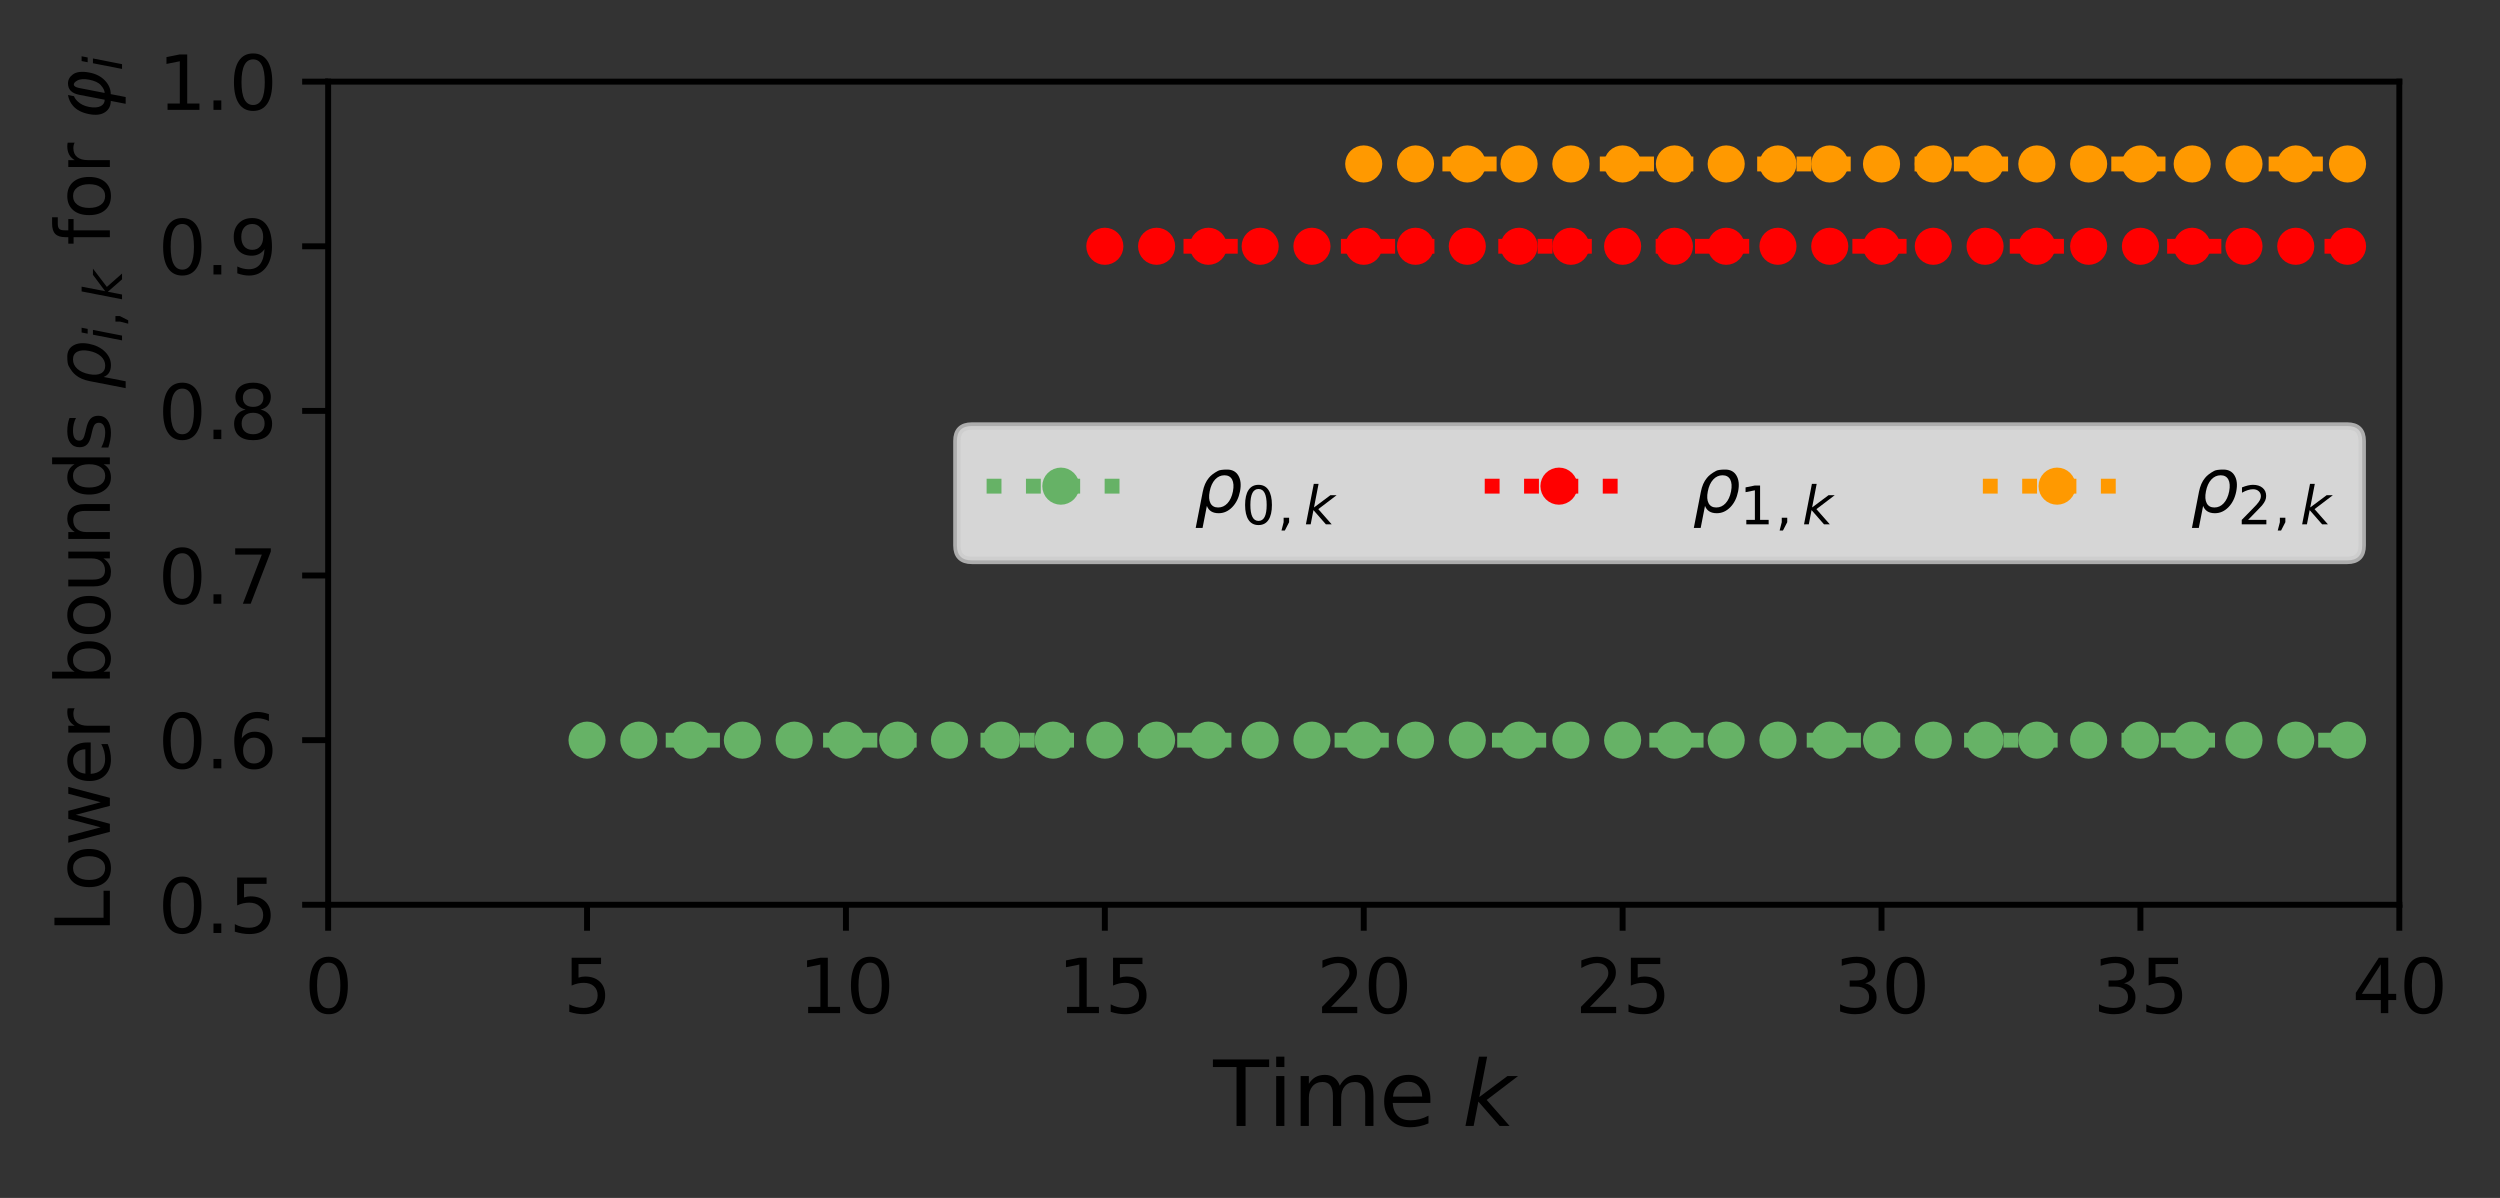 <?xml version="1.0" encoding="utf-8" standalone="no"?>
<!DOCTYPE svg PUBLIC "-//W3C//DTD SVG 1.1//EN"
  "http://www.w3.org/Graphics/SVG/1.1/DTD/svg11.dtd">
<svg xmlns:xlink="http://www.w3.org/1999/xlink" width="336.766pt" height="161.371pt" viewBox="0 0 336.766 161.371" xmlns="http://www.w3.org/2000/svg" version="1.1">
 <rect x="0" y="0" width="336.766" height="161.371" fill="#333333" stroke="none"/>
 <defs>
  <style type="text/css">*{stroke-linejoin: round; stroke-linecap: butt}</style>
 </defs>
 <g id="figure_1">
  <g id="patch_1">
   <path d="M 0 161.371 
L 336.766 161.371 
L 336.766 0 
L 0 0 
L 0 161.371 
z
" style="fill: none"/>
  </g>
  <g id="axes_1">
   <g id="patch_2">
    <path d="M 44.203 121.879 
L 323.203 121.879 
L 323.203 10.999 
L 44.203 10.999 
L 44.203 121.879 
z
" style="fill: none"/>
   </g>
   <g id="matplotlib.axis_1">
    <g id="xtick_1">
     <g id="line2d_1">
      <defs>
       <path id="md4a2bc2294" d="M 0 0 
L 0 3.5 
" style="stroke: #000000; stroke-width: 0.8"/>
      </defs>
      <g>
       <use xlink:href="#md4a2bc2294" x="44.203" y="121.879" style="stroke: #000000; stroke-width: 0.8"/>
      </g>
     </g>
     <g id="text_1">
      <!-- 0 -->
      <g transform="translate(41.022 136.478)scale(0.1 -0.1)">
       <defs>
        <path id="DejaVuSans-30" d="M 2034 4250 
Q 1547 4250 1301 3770 
Q 1056 3291 1056 2328 
Q 1056 1369 1301 889 
Q 1547 409 2034 409 
Q 2525 409 2770 889 
Q 3016 1369 3016 2328 
Q 3016 3291 2770 3770 
Q 2525 4250 2034 4250 
z
M 2034 4750 
Q 2819 4750 3233 4129 
Q 3647 3509 3647 2328 
Q 3647 1150 3233 529 
Q 2819 -91 2034 -91 
Q 1250 -91 836 529 
Q 422 1150 422 2328 
Q 422 3509 836 4129 
Q 1250 4750 2034 4750 
z
" transform="scale(0.016)"/>
       </defs>
       <use xlink:href="#DejaVuSans-30"/>
      </g>
     </g>
    </g>
    <g id="xtick_2">
     <g id="line2d_2">
      <g>
       <use xlink:href="#md4a2bc2294" x="79.078" y="121.879" style="stroke: #000000; stroke-width: 0.8"/>
      </g>
     </g>
     <g id="text_2">
      <!-- 5 -->
      <g transform="translate(75.897 136.478)scale(0.1 -0.1)">
       <defs>
        <path id="DejaVuSans-35" d="M 691 4666 
L 3169 4666 
L 3169 4134 
L 1269 4134 
L 1269 2991 
Q 1406 3038 1543 3061 
Q 1681 3084 1819 3084 
Q 2600 3084 3056 2656 
Q 3513 2228 3513 1497 
Q 3513 744 3044 326 
Q 2575 -91 1722 -91 
Q 1428 -91 1123 -41 
Q 819 9 494 109 
L 494 744 
Q 775 591 1075 516 
Q 1375 441 1709 441 
Q 2250 441 2565 725 
Q 2881 1009 2881 1497 
Q 2881 1984 2565 2268 
Q 2250 2553 1709 2553 
Q 1456 2553 1204 2497 
Q 953 2441 691 2322 
L 691 4666 
z
" transform="scale(0.016)"/>
       </defs>
       <use xlink:href="#DejaVuSans-35"/>
      </g>
     </g>
    </g>
    <g id="xtick_3">
     <g id="line2d_3">
      <g>
       <use xlink:href="#md4a2bc2294" x="113.953" y="121.879" style="stroke: #000000; stroke-width: 0.8"/>
      </g>
     </g>
     <g id="text_3">
      <!-- 10 -->
      <g transform="translate(107.591 136.478)scale(0.1 -0.1)">
       <defs>
        <path id="DejaVuSans-31" d="M 794 531 
L 1825 531 
L 1825 4091 
L 703 3866 
L 703 4441 
L 1819 4666 
L 2450 4666 
L 2450 531 
L 3481 531 
L 3481 0 
L 794 0 
L 794 531 
z
" transform="scale(0.016)"/>
       </defs>
       <use xlink:href="#DejaVuSans-31"/>
       <use xlink:href="#DejaVuSans-30" x="63.623"/>
      </g>
     </g>
    </g>
    <g id="xtick_4">
     <g id="line2d_4">
      <g>
       <use xlink:href="#md4a2bc2294" x="148.828" y="121.879" style="stroke: #000000; stroke-width: 0.8"/>
      </g>
     </g>
     <g id="text_4">
      <!-- 15 -->
      <g transform="translate(142.466 136.478)scale(0.1 -0.1)">
       <use xlink:href="#DejaVuSans-31"/>
       <use xlink:href="#DejaVuSans-35" x="63.623"/>
      </g>
     </g>
    </g>
    <g id="xtick_5">
     <g id="line2d_5">
      <g>
       <use xlink:href="#md4a2bc2294" x="183.703" y="121.879" style="stroke: #000000; stroke-width: 0.8"/>
      </g>
     </g>
     <g id="text_5">
      <!-- 20 -->
      <g transform="translate(177.341 136.478)scale(0.1 -0.1)">
       <defs>
        <path id="DejaVuSans-32" d="M 1228 531 
L 3431 531 
L 3431 0 
L 469 0 
L 469 531 
Q 828 903 1448 1529 
Q 2069 2156 2228 2338 
Q 2531 2678 2651 2914 
Q 2772 3150 2772 3378 
Q 2772 3750 2511 3984 
Q 2250 4219 1831 4219 
Q 1534 4219 1204 4116 
Q 875 4013 500 3803 
L 500 4441 
Q 881 4594 1212 4672 
Q 1544 4750 1819 4750 
Q 2544 4750 2975 4387 
Q 3406 4025 3406 3419 
Q 3406 3131 3298 2873 
Q 3191 2616 2906 2266 
Q 2828 2175 2409 1742 
Q 1991 1309 1228 531 
z
" transform="scale(0.016)"/>
       </defs>
       <use xlink:href="#DejaVuSans-32"/>
       <use xlink:href="#DejaVuSans-30" x="63.623"/>
      </g>
     </g>
    </g>
    <g id="xtick_6">
     <g id="line2d_6">
      <g>
       <use xlink:href="#md4a2bc2294" x="218.578" y="121.879" style="stroke: #000000; stroke-width: 0.8"/>
      </g>
     </g>
     <g id="text_6">
      <!-- 25 -->
      <g transform="translate(212.216 136.478)scale(0.1 -0.1)">
       <use xlink:href="#DejaVuSans-32"/>
       <use xlink:href="#DejaVuSans-35" x="63.623"/>
      </g>
     </g>
    </g>
    <g id="xtick_7">
     <g id="line2d_7">
      <g>
       <use xlink:href="#md4a2bc2294" x="253.453" y="121.879" style="stroke: #000000; stroke-width: 0.8"/>
      </g>
     </g>
     <g id="text_7">
      <!-- 30 -->
      <g transform="translate(247.091 136.478)scale(0.1 -0.1)">
       <defs>
        <path id="DejaVuSans-33" d="M 2597 2516 
Q 3050 2419 3304 2112 
Q 3559 1806 3559 1356 
Q 3559 666 3084 287 
Q 2609 -91 1734 -91 
Q 1441 -91 1130 -33 
Q 819 25 488 141 
L 488 750 
Q 750 597 1062 519 
Q 1375 441 1716 441 
Q 2309 441 2620 675 
Q 2931 909 2931 1356 
Q 2931 1769 2642 2001 
Q 2353 2234 1838 2234 
L 1294 2234 
L 1294 2753 
L 1863 2753 
Q 2328 2753 2575 2939 
Q 2822 3125 2822 3475 
Q 2822 3834 2567 4026 
Q 2313 4219 1838 4219 
Q 1578 4219 1281 4162 
Q 984 4106 628 3988 
L 628 4550 
Q 988 4650 1302 4700 
Q 1616 4750 1894 4750 
Q 2613 4750 3031 4423 
Q 3450 4097 3450 3541 
Q 3450 3153 3228 2886 
Q 3006 2619 2597 2516 
z
" transform="scale(0.016)"/>
       </defs>
       <use xlink:href="#DejaVuSans-33"/>
       <use xlink:href="#DejaVuSans-30" x="63.623"/>
      </g>
     </g>
    </g>
    <g id="xtick_8">
     <g id="line2d_8">
      <g>
       <use xlink:href="#md4a2bc2294" x="288.328" y="121.879" style="stroke: #000000; stroke-width: 0.8"/>
      </g>
     </g>
     <g id="text_8">
      <!-- 35 -->
      <g transform="translate(281.966 136.478)scale(0.1 -0.1)">
       <use xlink:href="#DejaVuSans-33"/>
       <use xlink:href="#DejaVuSans-35" x="63.623"/>
      </g>
     </g>
    </g>
    <g id="xtick_9">
     <g id="line2d_9">
      <g>
       <use xlink:href="#md4a2bc2294" x="323.203" y="121.879" style="stroke: #000000; stroke-width: 0.8"/>
      </g>
     </g>
     <g id="text_9">
      <!-- 40 -->
      <g transform="translate(316.841 136.478)scale(0.1 -0.1)">
       <defs>
        <path id="DejaVuSans-34" d="M 2419 4116 
L 825 1625 
L 2419 1625 
L 2419 4116 
z
M 2253 4666 
L 3047 4666 
L 3047 1625 
L 3713 1625 
L 3713 1100 
L 3047 1100 
L 3047 0 
L 2419 0 
L 2419 1100 
L 313 1100 
L 313 1709 
L 2253 4666 
z
" transform="scale(0.016)"/>
       </defs>
       <use xlink:href="#DejaVuSans-34"/>
       <use xlink:href="#DejaVuSans-30" x="63.623"/>
      </g>
     </g>
    </g>
    <g id="text_10">
     <!-- Time $k$ -->
     <g transform="translate(163.423 151.675)scale(0.12 -0.12)">
      <defs>
       <path id="DejaVuSans-54" d="M -19 4666 
L 3928 4666 
L 3928 4134 
L 2272 4134 
L 2272 0 
L 1638 0 
L 1638 4134 
L -19 4134 
L -19 4666 
z
" transform="scale(0.016)"/>
       <path id="DejaVuSans-69" d="M 603 3500 
L 1178 3500 
L 1178 0 
L 603 0 
L 603 3500 
z
M 603 4863 
L 1178 4863 
L 1178 4134 
L 603 4134 
L 603 4863 
z
" transform="scale(0.016)"/>
       <path id="DejaVuSans-6d" d="M 3328 2828 
Q 3544 3216 3844 3400 
Q 4144 3584 4550 3584 
Q 5097 3584 5394 3201 
Q 5691 2819 5691 2113 
L 5691 0 
L 5113 0 
L 5113 2094 
Q 5113 2597 4934 2840 
Q 4756 3084 4391 3084 
Q 3944 3084 3684 2787 
Q 3425 2491 3425 1978 
L 3425 0 
L 2847 0 
L 2847 2094 
Q 2847 2600 2669 2842 
Q 2491 3084 2119 3084 
Q 1678 3084 1418 2786 
Q 1159 2488 1159 1978 
L 1159 0 
L 581 0 
L 581 3500 
L 1159 3500 
L 1159 2956 
Q 1356 3278 1631 3431 
Q 1906 3584 2284 3584 
Q 2666 3584 2933 3390 
Q 3200 3197 3328 2828 
z
" transform="scale(0.016)"/>
       <path id="DejaVuSans-65" d="M 3597 1894 
L 3597 1613 
L 953 1613 
Q 991 1019 1311 708 
Q 1631 397 2203 397 
Q 2534 397 2845 478 
Q 3156 559 3463 722 
L 3463 178 
Q 3153 47 2828 -22 
Q 2503 -91 2169 -91 
Q 1331 -91 842 396 
Q 353 884 353 1716 
Q 353 2575 817 3079 
Q 1281 3584 2069 3584 
Q 2775 3584 3186 3129 
Q 3597 2675 3597 1894 
z
M 3022 2063 
Q 3016 2534 2758 2815 
Q 2500 3097 2075 3097 
Q 1594 3097 1305 2825 
Q 1016 2553 972 2059 
L 3022 2063 
z
" transform="scale(0.016)"/>
       <path id="DejaVuSans-20" transform="scale(0.016)"/>
       <path id="DejaVuSans-Oblique-6b" d="M 1172 4863 
L 1747 4863 
L 1197 2028 
L 3169 3500 
L 3916 3500 
L 1716 1825 
L 3322 0 
L 2625 0 
L 1131 1709 
L 800 0 
L 225 0 
L 1172 4863 
z
" transform="scale(0.016)"/>
      </defs>
      <use xlink:href="#DejaVuSans-54" transform="translate(0 0.016)"/>
      <use xlink:href="#DejaVuSans-69" transform="translate(61.084 0.016)"/>
      <use xlink:href="#DejaVuSans-6d" transform="translate(88.867 0.016)"/>
      <use xlink:href="#DejaVuSans-65" transform="translate(186.279 0.016)"/>
      <use xlink:href="#DejaVuSans-20" transform="translate(247.803 0.016)"/>
      <use xlink:href="#DejaVuSans-Oblique-6b" transform="translate(279.59 0.016)"/>
     </g>
    </g>
   </g>
   <g id="matplotlib.axis_2">
    <g id="ytick_1">
     <g id="line2d_10">
      <defs>
       <path id="m70de1f7d40" d="M 0 0 
L -3.5 0 
" style="stroke: #000000; stroke-width: 0.8"/>
      </defs>
      <g>
       <use xlink:href="#m70de1f7d40" x="44.203" y="121.879" style="stroke: #000000; stroke-width: 0.8"/>
      </g>
     </g>
     <g id="text_11">
      <!-- 0.5 -->
      <g transform="translate(21.3 125.678)scale(0.1 -0.1)">
       <defs>
        <path id="DejaVuSans-2e" d="M 684 794 
L 1344 794 
L 1344 0 
L 684 0 
L 684 794 
z
" transform="scale(0.016)"/>
       </defs>
       <use xlink:href="#DejaVuSans-30"/>
       <use xlink:href="#DejaVuSans-2e" x="63.623"/>
       <use xlink:href="#DejaVuSans-35" x="95.41"/>
      </g>
     </g>
    </g>
    <g id="ytick_2">
     <g id="line2d_11">
      <g>
       <use xlink:href="#m70de1f7d40" x="44.203" y="99.703" style="stroke: #000000; stroke-width: 0.8"/>
      </g>
     </g>
     <g id="text_12">
      <!-- 0.6 -->
      <g transform="translate(21.3 103.502)scale(0.1 -0.1)">
       <defs>
        <path id="DejaVuSans-36" d="M 2113 2584 
Q 1688 2584 1439 2293 
Q 1191 2003 1191 1497 
Q 1191 994 1439 701 
Q 1688 409 2113 409 
Q 2538 409 2786 701 
Q 3034 994 3034 1497 
Q 3034 2003 2786 2293 
Q 2538 2584 2113 2584 
z
M 3366 4563 
L 3366 3988 
Q 3128 4100 2886 4159 
Q 2644 4219 2406 4219 
Q 1781 4219 1451 3797 
Q 1122 3375 1075 2522 
Q 1259 2794 1537 2939 
Q 1816 3084 2150 3084 
Q 2853 3084 3261 2657 
Q 3669 2231 3669 1497 
Q 3669 778 3244 343 
Q 2819 -91 2113 -91 
Q 1303 -91 875 529 
Q 447 1150 447 2328 
Q 447 3434 972 4092 
Q 1497 4750 2381 4750 
Q 2619 4750 2861 4703 
Q 3103 4656 3366 4563 
z
" transform="scale(0.016)"/>
       </defs>
       <use xlink:href="#DejaVuSans-30"/>
       <use xlink:href="#DejaVuSans-2e" x="63.623"/>
       <use xlink:href="#DejaVuSans-36" x="95.41"/>
      </g>
     </g>
    </g>
    <g id="ytick_3">
     <g id="line2d_12">
      <g>
       <use xlink:href="#m70de1f7d40" x="44.203" y="77.527" style="stroke: #000000; stroke-width: 0.8"/>
      </g>
     </g>
     <g id="text_13">
      <!-- 0.7 -->
      <g transform="translate(21.3 81.326)scale(0.1 -0.1)">
       <defs>
        <path id="DejaVuSans-37" d="M 525 4666 
L 3525 4666 
L 3525 4397 
L 1831 0 
L 1172 0 
L 2766 4134 
L 525 4134 
L 525 4666 
z
" transform="scale(0.016)"/>
       </defs>
       <use xlink:href="#DejaVuSans-30"/>
       <use xlink:href="#DejaVuSans-2e" x="63.623"/>
       <use xlink:href="#DejaVuSans-37" x="95.41"/>
      </g>
     </g>
    </g>
    <g id="ytick_4">
     <g id="line2d_13">
      <g>
       <use xlink:href="#m70de1f7d40" x="44.203" y="55.351" style="stroke: #000000; stroke-width: 0.8"/>
      </g>
     </g>
     <g id="text_14">
      <!-- 0.8 -->
      <g transform="translate(21.3 59.15)scale(0.1 -0.1)">
       <defs>
        <path id="DejaVuSans-38" d="M 2034 2216 
Q 1584 2216 1326 1975 
Q 1069 1734 1069 1313 
Q 1069 891 1326 650 
Q 1584 409 2034 409 
Q 2484 409 2743 651 
Q 3003 894 3003 1313 
Q 3003 1734 2745 1975 
Q 2488 2216 2034 2216 
z
M 1403 2484 
Q 997 2584 770 2862 
Q 544 3141 544 3541 
Q 544 4100 942 4425 
Q 1341 4750 2034 4750 
Q 2731 4750 3128 4425 
Q 3525 4100 3525 3541 
Q 3525 3141 3298 2862 
Q 3072 2584 2669 2484 
Q 3125 2378 3379 2068 
Q 3634 1759 3634 1313 
Q 3634 634 3220 271 
Q 2806 -91 2034 -91 
Q 1263 -91 848 271 
Q 434 634 434 1313 
Q 434 1759 690 2068 
Q 947 2378 1403 2484 
z
M 1172 3481 
Q 1172 3119 1398 2916 
Q 1625 2713 2034 2713 
Q 2441 2713 2670 2916 
Q 2900 3119 2900 3481 
Q 2900 3844 2670 4047 
Q 2441 4250 2034 4250 
Q 1625 4250 1398 4047 
Q 1172 3844 1172 3481 
z
" transform="scale(0.016)"/>
       </defs>
       <use xlink:href="#DejaVuSans-30"/>
       <use xlink:href="#DejaVuSans-2e" x="63.623"/>
       <use xlink:href="#DejaVuSans-38" x="95.41"/>
      </g>
     </g>
    </g>
    <g id="ytick_5">
     <g id="line2d_14">
      <g>
       <use xlink:href="#m70de1f7d40" x="44.203" y="33.175" style="stroke: #000000; stroke-width: 0.8"/>
      </g>
     </g>
     <g id="text_15">
      <!-- 0.9 -->
      <g transform="translate(21.3 36.974)scale(0.1 -0.1)">
       <defs>
        <path id="DejaVuSans-39" d="M 703 97 
L 703 672 
Q 941 559 1184 500 
Q 1428 441 1663 441 
Q 2288 441 2617 861 
Q 2947 1281 2994 2138 
Q 2813 1869 2534 1725 
Q 2256 1581 1919 1581 
Q 1219 1581 811 2004 
Q 403 2428 403 3163 
Q 403 3881 828 4315 
Q 1253 4750 1959 4750 
Q 2769 4750 3195 4129 
Q 3622 3509 3622 2328 
Q 3622 1225 3098 567 
Q 2575 -91 1691 -91 
Q 1453 -91 1209 -44 
Q 966 3 703 97 
z
M 1959 2075 
Q 2384 2075 2632 2365 
Q 2881 2656 2881 3163 
Q 2881 3666 2632 3958 
Q 2384 4250 1959 4250 
Q 1534 4250 1286 3958 
Q 1038 3666 1038 3163 
Q 1038 2656 1286 2365 
Q 1534 2075 1959 2075 
z
" transform="scale(0.016)"/>
       </defs>
       <use xlink:href="#DejaVuSans-30"/>
       <use xlink:href="#DejaVuSans-2e" x="63.623"/>
       <use xlink:href="#DejaVuSans-39" x="95.41"/>
      </g>
     </g>
    </g>
    <g id="ytick_6">
     <g id="line2d_15">
      <g>
       <use xlink:href="#m70de1f7d40" x="44.203" y="10.999" style="stroke: #000000; stroke-width: 0.8"/>
      </g>
     </g>
     <g id="text_16">
      <!-- 1.0 -->
      <g transform="translate(21.3 14.798)scale(0.1 -0.1)">
       <use xlink:href="#DejaVuSans-31"/>
       <use xlink:href="#DejaVuSans-2e" x="63.623"/>
       <use xlink:href="#DejaVuSans-30" x="95.41"/>
      </g>
     </g>
    </g>
    <g id="text_17">
     <!-- Lower bounds $\rho_{i,k}$ for $\varphi_i$ -->
     <g transform="translate(14.8 125.639)rotate(-90)scale(0.1 -0.1)">
      <defs>
       <path id="DejaVuSans-4c" d="M 628 4666 
L 1259 4666 
L 1259 531 
L 3531 531 
L 3531 0 
L 628 0 
L 628 4666 
z
" transform="scale(0.016)"/>
       <path id="DejaVuSans-6f" d="M 1959 3097 
Q 1497 3097 1228 2736 
Q 959 2375 959 1747 
Q 959 1119 1226 758 
Q 1494 397 1959 397 
Q 2419 397 2687 759 
Q 2956 1122 2956 1747 
Q 2956 2369 2687 2733 
Q 2419 3097 1959 3097 
z
M 1959 3584 
Q 2709 3584 3137 3096 
Q 3566 2609 3566 1747 
Q 3566 888 3137 398 
Q 2709 -91 1959 -91 
Q 1206 -91 779 398 
Q 353 888 353 1747 
Q 353 2609 779 3096 
Q 1206 3584 1959 3584 
z
" transform="scale(0.016)"/>
       <path id="DejaVuSans-77" d="M 269 3500 
L 844 3500 
L 1563 769 
L 2278 3500 
L 2956 3500 
L 3675 769 
L 4391 3500 
L 4966 3500 
L 4050 0 
L 3372 0 
L 2619 2869 
L 1863 0 
L 1184 0 
L 269 3500 
z
" transform="scale(0.016)"/>
       <path id="DejaVuSans-72" d="M 2631 2963 
Q 2534 3019 2420 3045 
Q 2306 3072 2169 3072 
Q 1681 3072 1420 2755 
Q 1159 2438 1159 1844 
L 1159 0 
L 581 0 
L 581 3500 
L 1159 3500 
L 1159 2956 
Q 1341 3275 1631 3429 
Q 1922 3584 2338 3584 
Q 2397 3584 2469 3576 
Q 2541 3569 2628 3553 
L 2631 2963 
z
" transform="scale(0.016)"/>
       <path id="DejaVuSans-62" d="M 3116 1747 
Q 3116 2381 2855 2742 
Q 2594 3103 2138 3103 
Q 1681 3103 1420 2742 
Q 1159 2381 1159 1747 
Q 1159 1113 1420 752 
Q 1681 391 2138 391 
Q 2594 391 2855 752 
Q 3116 1113 3116 1747 
z
M 1159 2969 
Q 1341 3281 1617 3432 
Q 1894 3584 2278 3584 
Q 2916 3584 3314 3078 
Q 3713 2572 3713 1747 
Q 3713 922 3314 415 
Q 2916 -91 2278 -91 
Q 1894 -91 1617 61 
Q 1341 213 1159 525 
L 1159 0 
L 581 0 
L 581 4863 
L 1159 4863 
L 1159 2969 
z
" transform="scale(0.016)"/>
       <path id="DejaVuSans-75" d="M 544 1381 
L 544 3500 
L 1119 3500 
L 1119 1403 
Q 1119 906 1312 657 
Q 1506 409 1894 409 
Q 2359 409 2629 706 
Q 2900 1003 2900 1516 
L 2900 3500 
L 3475 3500 
L 3475 0 
L 2900 0 
L 2900 538 
Q 2691 219 2414 64 
Q 2138 -91 1772 -91 
Q 1169 -91 856 284 
Q 544 659 544 1381 
z
M 1991 3584 
L 1991 3584 
z
" transform="scale(0.016)"/>
       <path id="DejaVuSans-6e" d="M 3513 2113 
L 3513 0 
L 2938 0 
L 2938 2094 
Q 2938 2591 2744 2837 
Q 2550 3084 2163 3084 
Q 1697 3084 1428 2787 
Q 1159 2491 1159 1978 
L 1159 0 
L 581 0 
L 581 3500 
L 1159 3500 
L 1159 2956 
Q 1366 3272 1645 3428 
Q 1925 3584 2291 3584 
Q 2894 3584 3203 3211 
Q 3513 2838 3513 2113 
z
" transform="scale(0.016)"/>
       <path id="DejaVuSans-64" d="M 2906 2969 
L 2906 4863 
L 3481 4863 
L 3481 0 
L 2906 0 
L 2906 525 
Q 2725 213 2448 61 
Q 2172 -91 1784 -91 
Q 1150 -91 751 415 
Q 353 922 353 1747 
Q 353 2572 751 3078 
Q 1150 3584 1784 3584 
Q 2172 3584 2448 3432 
Q 2725 3281 2906 2969 
z
M 947 1747 
Q 947 1113 1208 752 
Q 1469 391 1925 391 
Q 2381 391 2643 752 
Q 2906 1113 2906 1747 
Q 2906 2381 2643 2742 
Q 2381 3103 1925 3103 
Q 1469 3103 1208 2742 
Q 947 2381 947 1747 
z
" transform="scale(0.016)"/>
       <path id="DejaVuSans-73" d="M 2834 3397 
L 2834 2853 
Q 2591 2978 2328 3040 
Q 2066 3103 1784 3103 
Q 1356 3103 1142 2972 
Q 928 2841 928 2578 
Q 928 2378 1081 2264 
Q 1234 2150 1697 2047 
L 1894 2003 
Q 2506 1872 2764 1633 
Q 3022 1394 3022 966 
Q 3022 478 2636 193 
Q 2250 -91 1575 -91 
Q 1294 -91 989 -36 
Q 684 19 347 128 
L 347 722 
Q 666 556 975 473 
Q 1284 391 1588 391 
Q 1994 391 2212 530 
Q 2431 669 2431 922 
Q 2431 1156 2273 1281 
Q 2116 1406 1581 1522 
L 1381 1569 
Q 847 1681 609 1914 
Q 372 2147 372 2553 
Q 372 3047 722 3315 
Q 1072 3584 1716 3584 
Q 2034 3584 2315 3537 
Q 2597 3491 2834 3397 
z
" transform="scale(0.016)"/>
       <path id="DejaVuSans-Oblique-3c1" d="M 1203 2875 
Q 1453 3194 1981 3475 
Q 2188 3584 2756 3584 
Q 3394 3584 3694 3078 
Q 3994 2572 3834 1747 
Q 3672 922 3175 415 
Q 2678 -91 2041 -91 
Q 1656 -91 1409 63 
Q 1163 213 1044 525 
L 681 -1331 
L 103 -1331 
L 697 1716 
Q 838 2438 1203 2875 
z
M 3238 1747 
Q 3359 2381 3169 2744 
Q 2978 3103 2522 3103 
Q 2066 3103 1734 2744 
Q 1403 2381 1281 1747 
Q 1156 1113 1347 750 
Q 1538 391 1994 391 
Q 2450 391 2781 750 
Q 3113 1113 3238 1747 
z
" transform="scale(0.016)"/>
       <path id="DejaVuSans-Oblique-69" d="M 1172 4863 
L 1747 4863 
L 1606 4134 
L 1031 4134 
L 1172 4863 
z
M 909 3500 
L 1484 3500 
L 800 0 
L 225 0 
L 909 3500 
z
" transform="scale(0.016)"/>
       <path id="DejaVuSans-2c" d="M 750 794 
L 1409 794 
L 1409 256 
L 897 -744 
L 494 -744 
L 750 256 
L 750 794 
z
" transform="scale(0.016)"/>
       <path id="DejaVuSans-66" d="M 2375 4863 
L 2375 4384 
L 1825 4384 
Q 1516 4384 1395 4259 
Q 1275 4134 1275 3809 
L 1275 3500 
L 2222 3500 
L 2222 3053 
L 1275 3053 
L 1275 0 
L 697 0 
L 697 3053 
L 147 3053 
L 147 3500 
L 697 3500 
L 697 3744 
Q 697 4328 969 4595 
Q 1241 4863 1831 4863 
L 2375 4863 
z
" transform="scale(0.016)"/>
       <path id="DejaVuSans-Oblique-3c6" d="M 2969 3034 
Q 2766 3034 2675 2581 
L 2259 438 
Q 2553 438 2916 763 
Q 3244 1053 3375 1750 
Q 3497 2400 3300 2750 
Q 3138 3034 2969 3034 
z
M 3063 3525 
Q 3513 3525 3819 3113 
Q 4147 2672 3981 1750 
Q 3828 903 3291 400 
Q 2784 -75 2159 -75 
L 1916 -1331 
L 1344 -1331 
L 1588 -78 
Q 963 -78 641 400 
Q 309 888 475 1747 
Q 647 2641 1166 3097 
Q 1556 3438 2084 3525 
L 1984 3016 
Q 1766 2944 1538 2700 
Q 1194 2341 1081 1747 
Q 963 1116 1156 756 
Q 1334 434 1688 434 
L 2103 2581 
Q 2288 3525 3063 3525 
z
" transform="scale(0.016)"/>
      </defs>
      <use xlink:href="#DejaVuSans-4c" transform="translate(0 0.016)"/>
      <use xlink:href="#DejaVuSans-6f" transform="translate(55.713 0.016)"/>
      <use xlink:href="#DejaVuSans-77" transform="translate(116.895 0.016)"/>
      <use xlink:href="#DejaVuSans-65" transform="translate(198.682 0.016)"/>
      <use xlink:href="#DejaVuSans-72" transform="translate(260.205 0.016)"/>
      <use xlink:href="#DejaVuSans-20" transform="translate(301.318 0.016)"/>
      <use xlink:href="#DejaVuSans-62" transform="translate(333.105 0.016)"/>
      <use xlink:href="#DejaVuSans-6f" transform="translate(396.582 0.016)"/>
      <use xlink:href="#DejaVuSans-75" transform="translate(457.764 0.016)"/>
      <use xlink:href="#DejaVuSans-6e" transform="translate(521.143 0.016)"/>
      <use xlink:href="#DejaVuSans-64" transform="translate(584.521 0.016)"/>
      <use xlink:href="#DejaVuSans-73" transform="translate(647.998 0.016)"/>
      <use xlink:href="#DejaVuSans-20" transform="translate(700.098 0.016)"/>
      <use xlink:href="#DejaVuSans-Oblique-3c1" transform="translate(731.885 0.016)"/>
      <use xlink:href="#DejaVuSans-Oblique-69" transform="translate(795.361 -16.391)scale(0.7)"/>
      <use xlink:href="#DejaVuSans-2c" transform="translate(814.81 -16.391)scale(0.7)"/>
      <use xlink:href="#DejaVuSans-Oblique-6b" transform="translate(850.698 -16.391)scale(0.7)"/>
      <use xlink:href="#DejaVuSans-20" transform="translate(893.97 0.016)"/>
      <use xlink:href="#DejaVuSans-66" transform="translate(925.757 0.016)"/>
      <use xlink:href="#DejaVuSans-6f" transform="translate(960.962 0.016)"/>
      <use xlink:href="#DejaVuSans-72" transform="translate(1022.144 0.016)"/>
      <use xlink:href="#DejaVuSans-20" transform="translate(1063.257 0.016)"/>
      <use xlink:href="#DejaVuSans-Oblique-3c6" transform="translate(1095.044 0.016)"/>
      <use xlink:href="#DejaVuSans-Oblique-69" transform="translate(1161.011 -16.391)scale(0.7)"/>
     </g>
    </g>
   </g>
   <g id="line2d_16">
    <path d="M 79.078 99.703 
L 86.053 99.703 
L 93.028 99.703 
L 100.003 99.703 
L 106.978 99.703 
L 113.953 99.703 
L 120.928 99.703 
L 127.903 99.703 
L 134.878 99.703 
L 141.853 99.703 
L 148.828 99.703 
L 155.803 99.703 
L 162.778 99.703 
L 169.753 99.703 
L 176.728 99.703 
L 183.703 99.703 
L 190.678 99.703 
L 197.653 99.703 
L 204.628 99.703 
L 211.603 99.703 
L 218.578 99.703 
L 225.553 99.703 
L 232.528 99.703 
L 239.503 99.703 
L 246.478 99.703 
L 253.453 99.703 
L 260.428 99.703 
L 267.403 99.703 
L 274.378 99.703 
L 281.353 99.703 
L 288.328 99.703 
L 295.303 99.703 
L 302.278 99.703 
L 309.253 99.703 
L 316.228 99.703 
" clip-path="url(#p246b4937fc)" style="fill: none; stroke-dasharray: 2,3.3; stroke-dashoffset: 0; stroke: #66b266; stroke-width: 2"/>
    <defs>
     <path id="m468f783fc3" d="M 0 2 
C 0.53 2 1.039 1.789 1.414 1.414 
C 1.789 1.039 2 0.53 2 0 
C 2 -0.53 1.789 -1.039 1.414 -1.414 
C 1.039 -1.789 0.53 -2 0 -2 
C -0.53 -2 -1.039 -1.789 -1.414 -1.414 
C -1.789 -1.039 -2 -0.53 -2 0 
C -2 0.53 -1.789 1.039 -1.414 1.414 
C -1.039 1.789 -0.53 2 0 2 
z
" style="stroke: #66b266"/>
    </defs>
    <g clip-path="url(#p246b4937fc)">
     <use xlink:href="#m468f783fc3" x="79.078" y="99.703" style="fill: #66b266; stroke: #66b266"/>
     <use xlink:href="#m468f783fc3" x="86.053" y="99.703" style="fill: #66b266; stroke: #66b266"/>
     <use xlink:href="#m468f783fc3" x="93.028" y="99.703" style="fill: #66b266; stroke: #66b266"/>
     <use xlink:href="#m468f783fc3" x="100.003" y="99.703" style="fill: #66b266; stroke: #66b266"/>
     <use xlink:href="#m468f783fc3" x="106.978" y="99.703" style="fill: #66b266; stroke: #66b266"/>
     <use xlink:href="#m468f783fc3" x="113.953" y="99.703" style="fill: #66b266; stroke: #66b266"/>
     <use xlink:href="#m468f783fc3" x="120.928" y="99.703" style="fill: #66b266; stroke: #66b266"/>
     <use xlink:href="#m468f783fc3" x="127.903" y="99.703" style="fill: #66b266; stroke: #66b266"/>
     <use xlink:href="#m468f783fc3" x="134.878" y="99.703" style="fill: #66b266; stroke: #66b266"/>
     <use xlink:href="#m468f783fc3" x="141.853" y="99.703" style="fill: #66b266; stroke: #66b266"/>
     <use xlink:href="#m468f783fc3" x="148.828" y="99.703" style="fill: #66b266; stroke: #66b266"/>
     <use xlink:href="#m468f783fc3" x="155.803" y="99.703" style="fill: #66b266; stroke: #66b266"/>
     <use xlink:href="#m468f783fc3" x="162.778" y="99.703" style="fill: #66b266; stroke: #66b266"/>
     <use xlink:href="#m468f783fc3" x="169.753" y="99.703" style="fill: #66b266; stroke: #66b266"/>
     <use xlink:href="#m468f783fc3" x="176.728" y="99.703" style="fill: #66b266; stroke: #66b266"/>
     <use xlink:href="#m468f783fc3" x="183.703" y="99.703" style="fill: #66b266; stroke: #66b266"/>
     <use xlink:href="#m468f783fc3" x="190.678" y="99.703" style="fill: #66b266; stroke: #66b266"/>
     <use xlink:href="#m468f783fc3" x="197.653" y="99.703" style="fill: #66b266; stroke: #66b266"/>
     <use xlink:href="#m468f783fc3" x="204.628" y="99.703" style="fill: #66b266; stroke: #66b266"/>
     <use xlink:href="#m468f783fc3" x="211.603" y="99.703" style="fill: #66b266; stroke: #66b266"/>
     <use xlink:href="#m468f783fc3" x="218.578" y="99.703" style="fill: #66b266; stroke: #66b266"/>
     <use xlink:href="#m468f783fc3" x="225.553" y="99.703" style="fill: #66b266; stroke: #66b266"/>
     <use xlink:href="#m468f783fc3" x="232.528" y="99.703" style="fill: #66b266; stroke: #66b266"/>
     <use xlink:href="#m468f783fc3" x="239.503" y="99.703" style="fill: #66b266; stroke: #66b266"/>
     <use xlink:href="#m468f783fc3" x="246.478" y="99.703" style="fill: #66b266; stroke: #66b266"/>
     <use xlink:href="#m468f783fc3" x="253.453" y="99.703" style="fill: #66b266; stroke: #66b266"/>
     <use xlink:href="#m468f783fc3" x="260.428" y="99.703" style="fill: #66b266; stroke: #66b266"/>
     <use xlink:href="#m468f783fc3" x="267.403" y="99.703" style="fill: #66b266; stroke: #66b266"/>
     <use xlink:href="#m468f783fc3" x="274.378" y="99.703" style="fill: #66b266; stroke: #66b266"/>
     <use xlink:href="#m468f783fc3" x="281.353" y="99.703" style="fill: #66b266; stroke: #66b266"/>
     <use xlink:href="#m468f783fc3" x="288.328" y="99.703" style="fill: #66b266; stroke: #66b266"/>
     <use xlink:href="#m468f783fc3" x="295.303" y="99.703" style="fill: #66b266; stroke: #66b266"/>
     <use xlink:href="#m468f783fc3" x="302.278" y="99.703" style="fill: #66b266; stroke: #66b266"/>
     <use xlink:href="#m468f783fc3" x="309.253" y="99.703" style="fill: #66b266; stroke: #66b266"/>
     <use xlink:href="#m468f783fc3" x="316.228" y="99.703" style="fill: #66b266; stroke: #66b266"/>
    </g>
   </g>
   <g id="line2d_17">
    <path d="M 148.828 33.175 
L 155.803 33.175 
L 162.778 33.175 
L 169.753 33.175 
L 176.728 33.175 
L 183.703 33.175 
L 190.678 33.175 
L 197.653 33.175 
L 204.628 33.175 
L 211.603 33.175 
L 218.578 33.175 
L 225.553 33.175 
L 232.528 33.175 
L 239.503 33.175 
L 246.478 33.175 
L 253.453 33.175 
L 260.428 33.175 
L 267.403 33.175 
L 274.378 33.175 
L 281.353 33.175 
L 288.328 33.175 
L 295.303 33.175 
L 302.278 33.175 
L 309.253 33.175 
L 316.228 33.175 
" clip-path="url(#p246b4937fc)" style="fill: none; stroke-dasharray: 2,3.3; stroke-dashoffset: 0; stroke: #ff0000; stroke-width: 2"/>
    <defs>
     <path id="m1ca9205a15" d="M 0 2 
C 0.53 2 1.039 1.789 1.414 1.414 
C 1.789 1.039 2 0.53 2 0 
C 2 -0.53 1.789 -1.039 1.414 -1.414 
C 1.039 -1.789 0.53 -2 0 -2 
C -0.53 -2 -1.039 -1.789 -1.414 -1.414 
C -1.789 -1.039 -2 -0.53 -2 0 
C -2 0.53 -1.789 1.039 -1.414 1.414 
C -1.039 1.789 -0.53 2 0 2 
z
" style="stroke: #ff0000"/>
    </defs>
    <g clip-path="url(#p246b4937fc)">
     <use xlink:href="#m1ca9205a15" x="148.828" y="33.175" style="fill: #ff0000; stroke: #ff0000"/>
     <use xlink:href="#m1ca9205a15" x="155.803" y="33.175" style="fill: #ff0000; stroke: #ff0000"/>
     <use xlink:href="#m1ca9205a15" x="162.778" y="33.175" style="fill: #ff0000; stroke: #ff0000"/>
     <use xlink:href="#m1ca9205a15" x="169.753" y="33.175" style="fill: #ff0000; stroke: #ff0000"/>
     <use xlink:href="#m1ca9205a15" x="176.728" y="33.175" style="fill: #ff0000; stroke: #ff0000"/>
     <use xlink:href="#m1ca9205a15" x="183.703" y="33.175" style="fill: #ff0000; stroke: #ff0000"/>
     <use xlink:href="#m1ca9205a15" x="190.678" y="33.175" style="fill: #ff0000; stroke: #ff0000"/>
     <use xlink:href="#m1ca9205a15" x="197.653" y="33.175" style="fill: #ff0000; stroke: #ff0000"/>
     <use xlink:href="#m1ca9205a15" x="204.628" y="33.175" style="fill: #ff0000; stroke: #ff0000"/>
     <use xlink:href="#m1ca9205a15" x="211.603" y="33.175" style="fill: #ff0000; stroke: #ff0000"/>
     <use xlink:href="#m1ca9205a15" x="218.578" y="33.175" style="fill: #ff0000; stroke: #ff0000"/>
     <use xlink:href="#m1ca9205a15" x="225.553" y="33.175" style="fill: #ff0000; stroke: #ff0000"/>
     <use xlink:href="#m1ca9205a15" x="232.528" y="33.175" style="fill: #ff0000; stroke: #ff0000"/>
     <use xlink:href="#m1ca9205a15" x="239.503" y="33.175" style="fill: #ff0000; stroke: #ff0000"/>
     <use xlink:href="#m1ca9205a15" x="246.478" y="33.175" style="fill: #ff0000; stroke: #ff0000"/>
     <use xlink:href="#m1ca9205a15" x="253.453" y="33.175" style="fill: #ff0000; stroke: #ff0000"/>
     <use xlink:href="#m1ca9205a15" x="260.428" y="33.175" style="fill: #ff0000; stroke: #ff0000"/>
     <use xlink:href="#m1ca9205a15" x="267.403" y="33.175" style="fill: #ff0000; stroke: #ff0000"/>
     <use xlink:href="#m1ca9205a15" x="274.378" y="33.175" style="fill: #ff0000; stroke: #ff0000"/>
     <use xlink:href="#m1ca9205a15" x="281.353" y="33.175" style="fill: #ff0000; stroke: #ff0000"/>
     <use xlink:href="#m1ca9205a15" x="288.328" y="33.175" style="fill: #ff0000; stroke: #ff0000"/>
     <use xlink:href="#m1ca9205a15" x="295.303" y="33.175" style="fill: #ff0000; stroke: #ff0000"/>
     <use xlink:href="#m1ca9205a15" x="302.278" y="33.175" style="fill: #ff0000; stroke: #ff0000"/>
     <use xlink:href="#m1ca9205a15" x="309.253" y="33.175" style="fill: #ff0000; stroke: #ff0000"/>
     <use xlink:href="#m1ca9205a15" x="316.228" y="33.175" style="fill: #ff0000; stroke: #ff0000"/>
    </g>
   </g>
   <g id="line2d_18">
    <path d="M 183.703 22.087 
L 190.678 22.087 
L 197.653 22.087 
L 204.628 22.087 
L 211.603 22.087 
L 218.578 22.087 
L 225.553 22.087 
L 232.528 22.087 
L 239.503 22.087 
L 246.478 22.087 
L 253.453 22.087 
L 260.428 22.087 
L 267.403 22.087 
L 274.378 22.087 
L 281.353 22.087 
L 288.328 22.087 
L 295.303 22.087 
L 302.278 22.087 
L 309.253 22.087 
L 316.228 22.087 
" clip-path="url(#p246b4937fc)" style="fill: none; stroke-dasharray: 2,3.3; stroke-dashoffset: 0; stroke: #ff9900; stroke-width: 2"/>
    <defs>
     <path id="mae78575e91" d="M 0 2 
C 0.53 2 1.039 1.789 1.414 1.414 
C 1.789 1.039 2 0.53 2 0 
C 2 -0.53 1.789 -1.039 1.414 -1.414 
C 1.039 -1.789 0.53 -2 0 -2 
C -0.53 -2 -1.039 -1.789 -1.414 -1.414 
C -1.789 -1.039 -2 -0.53 -2 0 
C -2 0.53 -1.789 1.039 -1.414 1.414 
C -1.039 1.789 -0.53 2 0 2 
z
" style="stroke: #ff9900"/>
    </defs>
    <g clip-path="url(#p246b4937fc)">
     <use xlink:href="#mae78575e91" x="183.703" y="22.087" style="fill: #ff9900; stroke: #ff9900"/>
     <use xlink:href="#mae78575e91" x="190.678" y="22.087" style="fill: #ff9900; stroke: #ff9900"/>
     <use xlink:href="#mae78575e91" x="197.653" y="22.087" style="fill: #ff9900; stroke: #ff9900"/>
     <use xlink:href="#mae78575e91" x="204.628" y="22.087" style="fill: #ff9900; stroke: #ff9900"/>
     <use xlink:href="#mae78575e91" x="211.603" y="22.087" style="fill: #ff9900; stroke: #ff9900"/>
     <use xlink:href="#mae78575e91" x="218.578" y="22.087" style="fill: #ff9900; stroke: #ff9900"/>
     <use xlink:href="#mae78575e91" x="225.553" y="22.087" style="fill: #ff9900; stroke: #ff9900"/>
     <use xlink:href="#mae78575e91" x="232.528" y="22.087" style="fill: #ff9900; stroke: #ff9900"/>
     <use xlink:href="#mae78575e91" x="239.503" y="22.087" style="fill: #ff9900; stroke: #ff9900"/>
     <use xlink:href="#mae78575e91" x="246.478" y="22.087" style="fill: #ff9900; stroke: #ff9900"/>
     <use xlink:href="#mae78575e91" x="253.453" y="22.087" style="fill: #ff9900; stroke: #ff9900"/>
     <use xlink:href="#mae78575e91" x="260.428" y="22.087" style="fill: #ff9900; stroke: #ff9900"/>
     <use xlink:href="#mae78575e91" x="267.403" y="22.087" style="fill: #ff9900; stroke: #ff9900"/>
     <use xlink:href="#mae78575e91" x="274.378" y="22.087" style="fill: #ff9900; stroke: #ff9900"/>
     <use xlink:href="#mae78575e91" x="281.353" y="22.087" style="fill: #ff9900; stroke: #ff9900"/>
     <use xlink:href="#mae78575e91" x="288.328" y="22.087" style="fill: #ff9900; stroke: #ff9900"/>
     <use xlink:href="#mae78575e91" x="295.303" y="22.087" style="fill: #ff9900; stroke: #ff9900"/>
     <use xlink:href="#mae78575e91" x="302.278" y="22.087" style="fill: #ff9900; stroke: #ff9900"/>
     <use xlink:href="#mae78575e91" x="309.253" y="22.087" style="fill: #ff9900; stroke: #ff9900"/>
     <use xlink:href="#mae78575e91" x="316.228" y="22.087" style="fill: #ff9900; stroke: #ff9900"/>
    </g>
   </g>
   <g id="patch_3">
    <path d="M 44.203 121.879 
L 44.203 10.999 
" style="fill: none; stroke: #000000; stroke-width: 0.8; stroke-linejoin: miter; stroke-linecap: square"/>
   </g>
   <g id="patch_4">
    <path d="M 323.203 121.879 
L 323.203 10.999 
" style="fill: none; stroke: #000000; stroke-width: 0.8; stroke-linejoin: miter; stroke-linecap: square"/>
   </g>
   <g id="patch_5">
    <path d="M 44.203 121.879 
L 323.203 121.879 
" style="fill: none; stroke: #000000; stroke-width: 0.8; stroke-linejoin: miter; stroke-linecap: square"/>
   </g>
   <g id="patch_6">
    <path d="M 44.203 10.999 
L 323.203 10.999 
" style="fill: none; stroke: #000000; stroke-width: 0.8; stroke-linejoin: miter; stroke-linecap: square"/>
   </g>
   <g id="legend_1">
    <g id="patch_7">
     <path d="M 130.903 75.488 
L 316.203 75.488 
Q 318.203 75.488 318.203 73.488 
L 318.203 59.39 
Q 318.203 57.39 316.203 57.39 
L 130.903 57.39 
Q 128.903 57.39 128.903 59.39 
L 128.903 73.488 
Q 128.903 75.488 130.903 75.488 
z
" style="fill: #ffffff; opacity: 0.8; stroke: #cccccc; stroke-linejoin: miter"/>
    </g>
    <g id="line2d_19">
     <path d="M 132.903 65.488 
L 142.903 65.488 
L 152.903 65.488 
" style="fill: none; stroke-dasharray: 2,3.3; stroke-dashoffset: 0; stroke: #66b266; stroke-width: 2"/>
     <g>
      <use xlink:href="#m468f783fc3" x="142.903" y="65.488" style="fill: #66b266; stroke: #66b266"/>
     </g>
    </g>
    <g id="text_18">
     <!-- $\rho_{0}$$_{,k}$ -->
     <g transform="translate(160.903 68.988)scale(0.1 -0.1)">
      <use xlink:href="#DejaVuSans-Oblique-3c1"/>
      <use xlink:href="#DejaVuSans-30" transform="translate(63.477 -16.406)scale(0.7)"/>
      <use xlink:href="#DejaVuSans-2c" transform="translate(111.704 -16.406)scale(0.7)"/>
      <use xlink:href="#DejaVuSans-Oblique-6b" transform="translate(147.593 -16.406)scale(0.7)"/>
     </g>
    </g>
    <g id="line2d_20">
     <path d="M 200.003 65.488 
L 210.003 65.488 
L 220.003 65.488 
" style="fill: none; stroke-dasharray: 2,3.3; stroke-dashoffset: 0; stroke: #ff0000; stroke-width: 2"/>
     <g>
      <use xlink:href="#m1ca9205a15" x="210.003" y="65.488" style="fill: #ff0000; stroke: #ff0000"/>
     </g>
    </g>
    <g id="text_19">
     <!-- $\rho_{1}$$_{,k}$ -->
     <g transform="translate(228.003 68.988)scale(0.1 -0.1)">
      <use xlink:href="#DejaVuSans-Oblique-3c1"/>
      <use xlink:href="#DejaVuSans-31" transform="translate(63.477 -16.406)scale(0.7)"/>
      <use xlink:href="#DejaVuSans-2c" transform="translate(111.704 -16.406)scale(0.7)"/>
      <use xlink:href="#DejaVuSans-Oblique-6b" transform="translate(147.593 -16.406)scale(0.7)"/>
     </g>
    </g>
    <g id="line2d_21">
     <path d="M 267.103 65.488 
L 277.103 65.488 
L 287.103 65.488 
" style="fill: none; stroke-dasharray: 2,3.3; stroke-dashoffset: 0; stroke: #ff9900; stroke-width: 2"/>
     <g>
      <use xlink:href="#mae78575e91" x="277.103" y="65.488" style="fill: #ff9900; stroke: #ff9900"/>
     </g>
    </g>
    <g id="text_20">
     <!-- $\rho_{2}$$_{,k}$ -->
     <g transform="translate(295.103 68.988)scale(0.1 -0.1)">
      <use xlink:href="#DejaVuSans-Oblique-3c1"/>
      <use xlink:href="#DejaVuSans-32" transform="translate(63.477 -16.406)scale(0.7)"/>
      <use xlink:href="#DejaVuSans-2c" transform="translate(111.704 -16.406)scale(0.7)"/>
      <use xlink:href="#DejaVuSans-Oblique-6b" transform="translate(147.593 -16.406)scale(0.7)"/>
     </g>
    </g>
   </g>
  </g>
 </g>
 <defs>
  <clipPath id="p246b4937fc">
   <rect x="44.203" y="10.999" width="279" height="110.88"/>
  </clipPath>
 </defs>
</svg>
